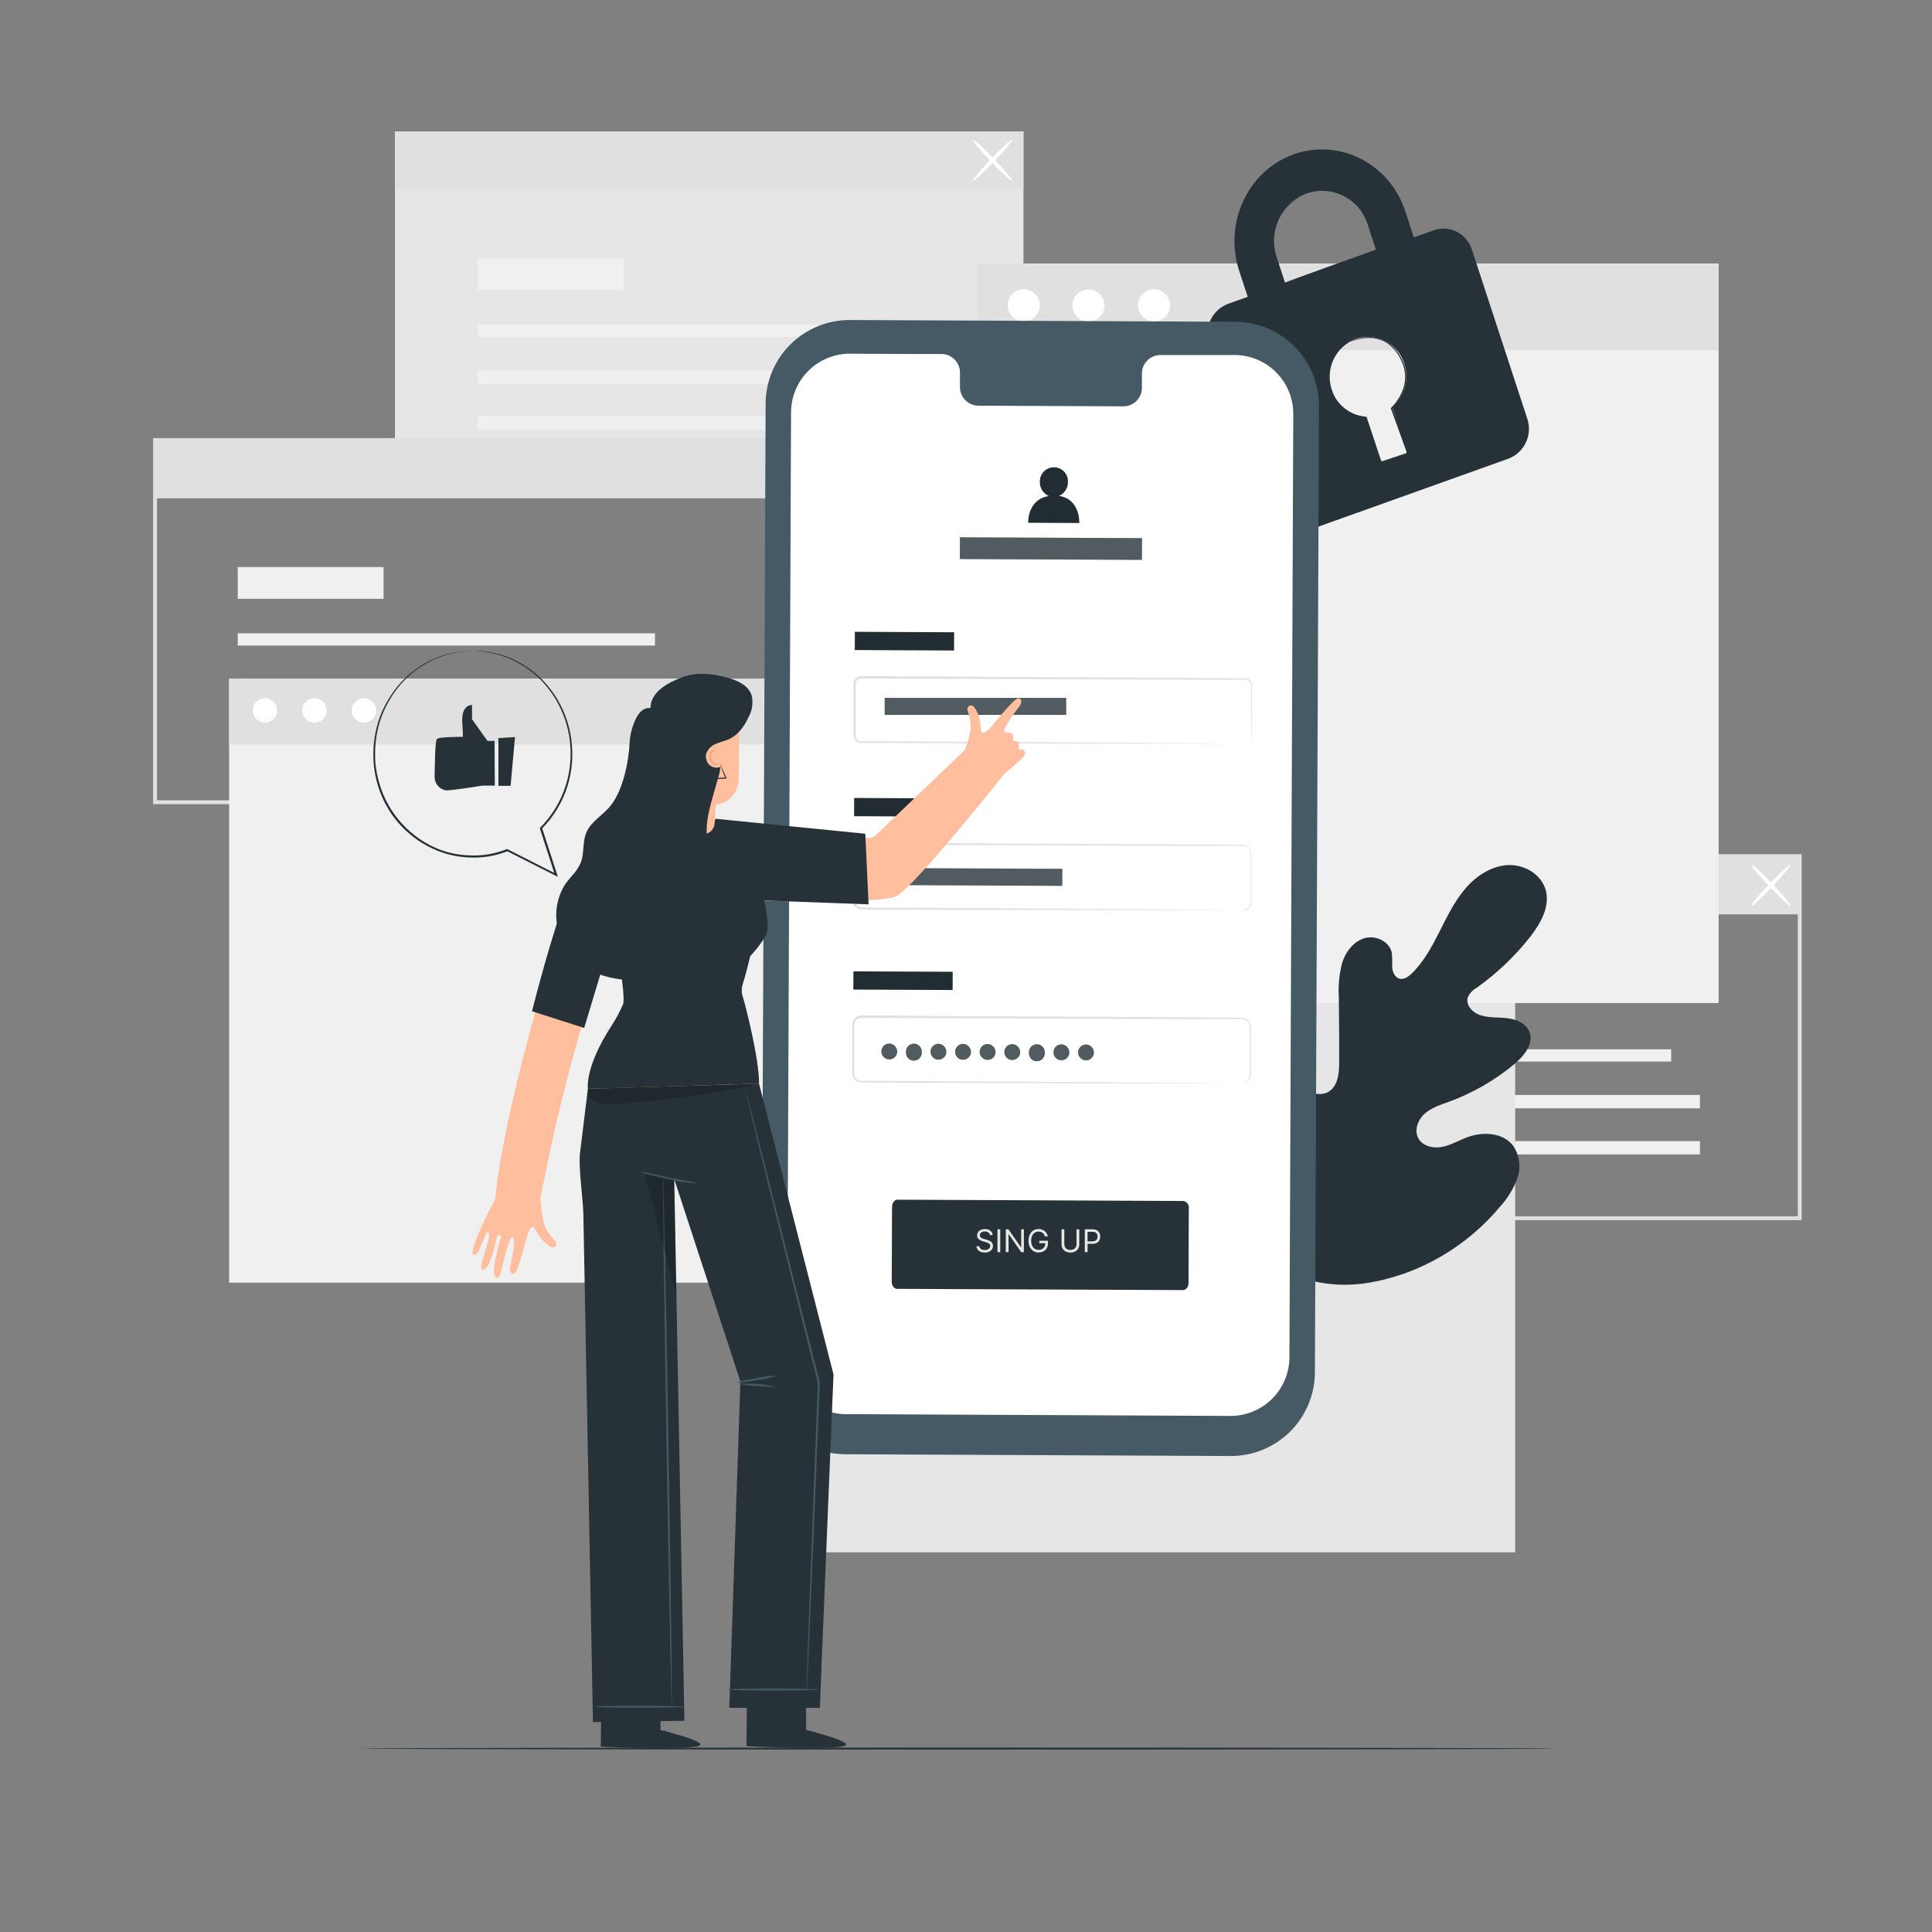 <svg width="639" height="639" viewBox="0 0 639 639" fill="none" xmlns="http://www.w3.org/2000/svg">
<rect x="0" y="0" width="639" height="639" fill="#808080" stroke="none"/>
<path d="M595.889 403.564H386.717V282.52H595.889V403.564ZM387.993 402.288H594.612V283.797H387.993V402.288Z" fill="#E0E0E0"/>
<path d="M552.737 347.063H414.731V351.108H552.737V347.063Z" fill="#F0F0F0"/>
<path d="M562.245 362.148H414.731V366.564H562.245V362.148Z" fill="#F0F0F0"/>
<path d="M562.245 377.413H414.731V381.829H562.245V377.413Z" fill="#F0F0F0"/>
<path d="M462.963 325.149H414.731V335.653H462.963V325.149Z" fill="#F0F0F0"/>
<path d="M595.251 283.159H387.393V302.431H595.251V283.159Z" fill="#E0E0E0"/>
<path d="M579.259 299.546C578.991 299.291 581.671 296.062 585.232 292.335C588.793 288.608 591.92 285.788 592.175 286.03C592.43 286.273 589.763 289.514 586.202 293.254C582.641 296.994 579.514 299.801 579.259 299.546Z" fill="white"/>
<path d="M592.201 299.546C591.945 299.801 588.831 296.994 585.257 293.254C581.684 289.514 579.016 286.285 579.284 286.03C579.552 285.775 582.654 288.583 586.227 292.335C589.801 296.087 592.443 299.291 592.201 299.546Z" fill="white"/>
<path d="M338.499 43.458L130.641 43.458V163.238H338.499V43.458Z" fill="#E6E6E6"/>
<path d="M295.998 107.375L157.992 107.375V111.42L295.998 111.42V107.375Z" fill="#F0F0F0"/>
<path d="M305.506 122.46L157.992 122.46V126.876L305.506 126.876V122.46Z" fill="#F0F0F0"/>
<path d="M305.506 137.725H157.992V142.141H305.506V137.725Z" fill="#F0F0F0"/>
<path d="M206.223 85.461H157.992V95.965H206.223V85.461Z" fill="#F0F0F0"/>
<path d="M338.499 43.458L130.641 43.458V62.73L338.499 62.73V43.458Z" fill="#E0E0E0"/>
<path d="M321.805 59.756C321.537 59.514 324.217 56.272 327.778 52.545C331.339 48.818 334.465 45.998 334.721 46.253C334.976 46.508 332.308 49.737 328.748 53.464C325.187 57.191 322.06 59.986 321.805 59.756Z" fill="white"/>
<path d="M334.721 59.756C334.466 60.011 331.351 57.203 327.778 53.464C324.204 49.724 321.537 46.508 321.805 46.253C322.073 45.998 325.174 48.805 328.748 52.545C332.321 56.285 334.989 59.514 334.721 59.756Z" fill="white"/>
<path d="M259.777 265.967H50.643L50.643 144.91H259.777V265.967ZM51.919 264.691H258.5V146.187H51.919L51.919 264.691Z" fill="#E0E0E0"/>
<path d="M216.638 209.465H78.632V213.511H216.638V209.465Z" fill="#F0F0F0"/>
<path d="M226.146 224.551H78.632V228.967H226.146V224.551Z" fill="#F0F0F0"/>
<path d="M226.146 239.816H78.632V244.232H226.146V239.816Z" fill="#F0F0F0"/>
<path d="M126.864 187.551H78.632V198.055H126.864V187.551Z" fill="#F0F0F0"/>
<path d="M259.139 145.549H51.282V164.821H259.139V145.549Z" fill="#E0E0E0"/>
<path d="M501.137 293.701H255.705V513.428H501.137V293.701Z" fill="#E6E6E6"/>
<path d="M268.047 224.487H75.786L75.786 424.24H268.047V224.487Z" fill="#F0F0F0"/>
<path d="M268.047 224.487H75.786V246.248H268.047V224.487Z" fill="#E0E0E0"/>
<path d="M91.663 235.144C91.628 235.933 91.362 236.695 90.899 237.334C90.435 237.974 89.793 238.463 89.054 238.741C88.315 239.019 87.51 239.073 86.74 238.898C85.969 238.723 85.268 238.326 84.721 237.755C84.175 237.185 83.808 236.466 83.667 235.689C83.525 234.912 83.615 234.11 83.924 233.384C84.234 232.657 84.751 232.038 85.409 231.602C86.068 231.166 86.84 230.933 87.63 230.933C88.723 230.959 89.76 231.417 90.516 232.207C91.271 232.996 91.684 234.052 91.663 235.144Z" fill="white"/>
<path d="M108.038 235.144C108.006 235.937 107.741 236.703 107.277 237.346C106.812 237.99 106.169 238.482 105.426 238.763C104.684 239.044 103.876 239.1 103.102 238.924C102.328 238.749 101.623 238.35 101.074 237.777C100.525 237.203 100.157 236.482 100.015 235.701C99.874 234.92 99.965 234.115 100.277 233.385C100.589 232.656 101.109 232.035 101.772 231.598C102.435 231.162 103.212 230.931 104.005 230.933C105.098 230.959 106.135 231.417 106.891 232.207C107.646 232.996 108.059 234.052 108.038 235.144Z" fill="white"/>
<path d="M124.413 235.144C124.38 235.937 124.115 236.703 123.651 237.346C123.186 237.99 122.543 238.482 121.801 238.763C121.058 239.044 120.25 239.1 119.476 238.924C118.702 238.749 117.997 238.35 117.448 237.777C116.899 237.203 116.531 236.482 116.389 235.701C116.248 234.92 116.339 234.115 116.651 233.385C116.964 232.656 117.484 232.035 118.147 231.598C118.81 231.162 119.586 230.931 120.38 230.933C121.472 230.959 122.509 231.417 123.265 232.207C124.021 232.996 124.433 234.052 124.413 235.144Z" fill="white"/>
<path d="M568.436 87.145L323.004 87.145V331.76H568.436V87.145Z" fill="#F0F0F0"/>
<path d="M568.436 87.145L323.004 87.145V115.798L568.436 115.798V87.145Z" fill="#E0E0E0"/>
<path d="M343.91 101.185C343.865 102.226 343.515 103.232 342.903 104.076C342.292 104.921 341.446 105.567 340.47 105.935C339.495 106.303 338.433 106.376 337.416 106.145C336.399 105.915 335.472 105.391 334.751 104.638C334.029 103.885 333.545 102.937 333.357 101.912C333.17 100.886 333.288 99.828 333.696 98.869C334.105 97.909 334.787 97.091 335.656 96.516C336.526 95.941 337.545 95.634 338.588 95.633C340.029 95.666 341.398 96.269 342.395 97.31C343.393 98.35 343.937 99.743 343.91 101.185Z" fill="white"/>
<path d="M363.909 97.432C364.617 98.201 365.083 99.16 365.249 100.191C365.415 101.223 365.274 102.28 364.843 103.232C364.412 104.183 363.711 104.987 362.827 105.543C361.943 106.099 360.914 106.382 359.87 106.358C358.826 106.334 357.812 106.003 356.954 105.406C356.097 104.809 355.434 103.974 355.048 103.003C354.663 102.032 354.571 100.97 354.785 99.947C354.999 98.925 355.509 97.988 356.252 97.254C357.292 96.264 358.682 95.727 360.117 95.76C361.553 95.794 362.917 96.395 363.909 97.432Z" fill="white"/>
<path d="M387.023 101.185C386.978 102.226 386.628 103.232 386.017 104.076C385.405 104.921 384.559 105.567 383.584 105.935C382.608 106.303 381.546 106.376 380.529 106.145C379.512 105.915 378.585 105.391 377.864 104.638C377.142 103.885 376.658 102.937 376.47 101.912C376.283 100.886 376.401 99.828 376.81 98.869C377.218 97.909 377.9 97.091 378.769 96.516C379.639 95.941 380.658 95.634 381.701 95.633C383.142 95.666 384.511 96.269 385.508 97.31C386.506 98.35 387.051 99.743 387.023 101.185Z" fill="white"/>
<path d="M515.419 578.327C515.419 578.506 426.793 578.659 317.504 578.659C208.215 578.659 119.551 578.506 119.551 578.327C119.551 578.148 208.164 577.995 317.504 577.995C426.844 577.995 515.419 578.161 515.419 578.327Z" fill="#263238"/>
<path d="M429.065 422.083C409.346 408.312 404.879 382.748 405.658 359.762C405.785 355.933 405.364 351.874 407.189 348.518C409.014 345.161 413.277 342.851 416.71 344.459C419.556 345.799 420.794 349.117 422.39 351.861C424.518 355.516 427.638 358.494 431.388 360.451C433.825 361.727 436.85 362.493 439.262 361.166C442.581 359.341 442.964 354.784 442.938 350.955C442.938 343.834 442.896 336.72 442.81 329.616C442.581 325.801 442.969 321.974 443.959 318.282C445.146 314.658 447.788 311.301 451.4 310.28C455.012 309.259 459.517 311.365 460.334 315.091C460.475 316.67 460.513 318.256 460.449 319.839C460.551 321.435 461.291 323.183 462.784 323.668C464.278 324.153 465.835 323.043 466.983 321.92C470.914 318.091 473.595 313.1 476.083 308.174C478.572 303.247 481.01 298.181 484.584 293.982C488.157 289.783 493.096 286.451 498.623 286.132C504.149 285.813 509.905 289.208 511.284 294.569C512.662 299.929 509.535 305.404 506.178 309.757C501.113 316.217 495.143 321.912 488.451 326.667C487.144 327.381 486.102 328.495 485.477 329.845C484.647 332.398 487.06 334.951 489.574 335.755C492.42 336.699 495.509 336.406 498.508 336.763C501.507 337.12 504.698 338.422 505.834 341.23C507.391 345.135 504.124 349.22 500.92 351.9C494.488 357.26 487.183 361.478 479.325 364.369C476.517 365.39 473.569 366.296 471.297 368.262C469.026 370.227 467.673 373.661 469.038 376.354C470.404 379.047 473.914 379.902 476.862 379.353C479.81 378.804 482.427 377.221 485.234 376.162C490.48 374.184 497.244 374.541 500.55 379.072C501.574 380.633 502.222 382.41 502.444 384.263C502.665 386.117 502.454 387.997 501.826 389.755C500.549 393.253 498.583 396.461 496.045 399.186C487.686 409.174 476.824 416.763 464.571 421.177C452.408 425.389 441.139 426.537 429.052 422.109" fill="#263238"/>
<path d="M505.668 289.285C505.668 289.285 505.553 289.412 505.298 289.642L504.162 290.65C503.166 291.544 501.699 292.846 499.848 294.569C494.601 299.44 489.729 304.701 485.273 310.305C482.427 313.841 479.478 317.848 476.339 322.2C473.199 326.553 469.957 331.249 466.741 336.24C463.312 341.502 460.172 346.947 457.335 352.551C455.854 355.473 454.552 358.524 453.212 361.638L449.256 371.146C444.04 383.123 439.498 395.382 435.65 407.865C432.551 418.079 430.414 428.561 429.269 439.173C428.527 446.334 428.407 453.547 428.912 460.729C429.116 463.282 429.307 465.235 429.486 466.562C429.562 467.2 429.614 467.711 429.665 468.081V468.604C429.61 468.438 429.571 468.267 429.55 468.094C429.486 467.723 429.409 467.226 429.307 466.588C429.077 465.311 428.835 463.295 428.605 460.742C427.989 453.546 428.032 446.31 428.733 439.122C429.807 428.464 431.897 417.934 434.974 407.674C438.79 395.155 443.319 382.866 448.541 370.865L452.6 361.395C453.94 358.294 455.254 355.218 456.748 352.283C459.605 346.662 462.77 341.204 466.23 335.933C469.498 330.828 472.791 326.208 475.892 321.894C478.993 317.58 481.993 313.547 484.826 310.025C489.327 304.435 494.265 299.211 499.593 294.403C501.482 292.705 502.988 291.429 504.009 290.574L505.196 289.617C505.341 289.49 505.499 289.379 505.668 289.285Z" fill="#263238"/>
<path d="M456.914 352.257C456.734 351.731 456.61 351.188 456.544 350.636C456.339 349.577 456.11 348.084 455.842 346.144C455.293 342.315 454.731 337.069 454.131 331.262C453.532 325.455 452.855 320.197 452.294 316.406C452 314.517 451.745 312.998 451.566 311.939C451.427 311.397 451.354 310.84 451.349 310.28C451.569 310.791 451.727 311.327 451.821 311.875C452.102 312.922 452.421 314.428 452.779 316.329C453.506 320.158 454.221 325.366 454.821 331.185C455.42 337.005 455.931 342.111 456.327 346.08C456.518 347.867 456.684 349.385 456.812 350.598C456.911 351.145 456.945 351.702 456.914 352.257Z" fill="#263238"/>
<path d="M506.025 343.093C505.404 343.229 504.772 343.305 504.136 343.323C502.86 343.438 501.048 343.591 498.802 343.846C494.309 344.331 488.132 345.225 481.355 346.501C474.577 347.777 468.49 349.22 464.112 350.33C461.929 350.891 460.168 351.402 459.007 351.747C458.387 351.967 457.745 352.121 457.092 352.206C457.682 351.909 458.297 351.666 458.93 351.479C460.13 351.057 461.866 350.47 464.035 349.845C468.387 348.569 474.475 347.05 481.278 345.748C487.041 344.646 492.855 343.837 498.699 343.323C500.958 343.132 502.784 343.055 504.06 343.03C504.716 342.985 505.374 343.006 506.025 343.093Z" fill="#263238"/>
<path d="M435.6 406.78C435.464 406.596 435.352 406.394 435.268 406.181L434.425 404.406C433.698 402.862 432.715 400.578 431.541 397.783C429.167 392.167 426.142 384.305 422.926 375.575C419.71 366.845 416.749 358.983 414.502 353.304C413.405 350.547 412.499 348.288 411.822 346.603L411.107 344.778C411.008 344.568 410.94 344.344 410.903 344.114C411.039 344.299 411.151 344.501 411.235 344.714L412.077 346.488C412.792 348.033 413.788 350.317 414.962 353.112C417.336 358.728 420.361 366.59 423.577 375.32C426.793 384.05 429.754 391.912 432 397.591C433.098 400.348 434.004 402.607 434.668 404.292C434.961 405.019 435.204 405.568 435.395 406.117C435.494 406.327 435.563 406.551 435.6 406.78Z" fill="#263238"/>
<path d="M500.793 385.76C500.588 385.877 500.369 385.967 500.142 386.028L498.253 386.666L491.272 388.925C485.375 390.84 477.232 393.571 468.298 396.583C459.364 399.595 451.183 402.275 445.248 404.062C442.287 404.968 439.875 405.657 438.203 406.117L436.276 406.615C436.052 406.686 435.821 406.733 435.587 406.755C435.791 406.638 436.01 406.548 436.238 406.487L438.127 405.849L445.108 403.59C451.004 401.675 459.147 398.944 468.081 395.932C477.015 392.92 485.184 390.24 491.118 388.453C494.092 387.547 496.492 386.858 498.176 386.398L500.103 385.9C500.328 385.829 500.559 385.782 500.793 385.76Z" fill="#263238"/>
<path d="M474.194 76.169L467.621 78.518L464.8 69.928C459.619 54.089 443.103 45.679 427.928 51.026C412.753 56.374 404.674 73.744 409.856 89.583L412.677 98.173L406.078 100.534C403.562 101.51 401.519 103.418 400.373 105.861C399.227 108.305 399.067 111.096 399.926 113.654L418.216 169.543C418.595 170.809 419.226 171.987 420.069 173.005C420.913 174.023 421.953 174.861 423.126 175.469C424.3 176.078 425.585 176.444 426.903 176.546C428.221 176.648 429.546 176.485 430.8 176.065L498.916 151.7C501.465 150.726 503.537 148.801 504.697 146.33C505.856 143.86 506.012 141.036 505.131 138.452L486.829 82.564C486.44 81.3 485.8 80.129 484.948 79.119C484.096 78.109 483.049 77.28 481.869 76.683C480.69 76.087 479.403 75.734 478.084 75.645C476.765 75.557 475.442 75.735 474.194 76.169ZM422.274 85.103C420.877 80.985 421.128 76.486 422.974 72.548C424.82 68.611 428.119 65.54 432.178 63.981C434.183 63.295 436.305 63.02 438.418 63.172C440.531 63.324 442.592 63.901 444.478 64.867C446.363 65.832 448.035 67.168 449.393 68.795C450.751 70.421 451.768 72.304 452.382 74.331L455.19 82.921L425.082 93.693L422.274 85.103ZM460.563 134.7L465.234 148.969C465.32 149.255 465.293 149.563 465.157 149.83C465.022 150.096 464.789 150.299 464.507 150.398L457.96 152.734C457.699 152.806 457.421 152.775 457.183 152.646C456.945 152.518 456.766 152.302 456.683 152.045L451.974 137.84C449.377 137.698 446.885 136.767 444.832 135.17C442.78 133.574 441.263 131.388 440.487 128.906C439.377 125.624 439.58 122.041 441.052 118.905C442.525 115.77 445.153 113.325 448.387 112.084C449.984 111.539 451.674 111.32 453.358 111.442C455.041 111.563 456.682 112.022 458.184 112.792C459.686 113.561 461.017 114.625 462.099 115.92C463.181 117.215 463.991 118.714 464.481 120.329C465.303 122.85 465.37 125.557 464.677 128.116C463.983 130.675 462.558 132.977 460.576 134.738L460.563 134.7Z" fill="#263238"/>
<path d="M467.328 78.365C467.328 78.543 455.139 83.125 439.977 88.575C424.814 94.025 412.447 98.402 412.383 98.275C412.319 98.147 424.572 93.527 439.747 88.064C454.922 82.602 467.264 78.199 467.328 78.365Z" fill="#263238"/>
<path d="M481.801 80.713C481.857 80.824 481.904 80.939 481.941 81.058C482.043 81.313 482.158 81.645 482.311 82.053C482.643 82.985 483.103 84.274 483.677 85.882L488.578 100.151C490.62 106.2 493.058 113.373 495.763 121.337C497.04 125.332 498.546 129.493 499.95 133.87C500.701 136.126 501.026 138.503 500.907 140.877C500.799 142.112 500.447 143.314 499.873 144.413C499.26 145.508 498.441 146.474 497.461 147.259C495.489 148.698 493.3 149.814 490.977 150.564L484.404 152.926L471.961 157.38L450.889 164.884L436.658 169.888L432.829 171.164L431.808 171.496C431.699 171.544 431.583 171.574 431.464 171.585C431.464 171.585 431.566 171.585 431.783 171.432L432.778 171.036L436.607 169.594L450.761 164.387L471.795 156.729L484.213 152.236L490.786 149.862C493.043 149.143 495.168 148.061 497.078 146.659C497.99 145.931 498.752 145.034 499.324 144.017C499.865 143.001 500.191 141.884 500.282 140.737C500.399 138.449 500.087 136.159 499.363 133.985C497.984 129.646 496.529 125.447 495.215 121.452C492.56 113.475 490.109 106.277 488.169 100.227C486.23 94.178 484.596 89.315 483.473 85.895C482.937 84.223 482.528 82.921 482.196 81.976L481.89 80.955C481.852 80.878 481.822 80.797 481.801 80.713Z" fill="#263238"/>
<path d="M445.86 63.113C445.86 63.113 445.184 62.781 443.933 62.27C442.15 61.585 440.264 61.206 438.355 61.147C435.526 61.05 432.71 61.582 430.111 62.704C426.95 64.102 424.247 66.362 422.312 69.226C420.365 72.082 419.32 75.457 419.313 78.913C419.34 81.746 419.769 84.561 420.589 87.273C421.253 89.596 421.942 91.447 422.402 92.736C422.673 93.39 422.895 94.064 423.065 94.752C422.703 94.14 422.399 93.495 422.159 92.825C421.636 91.549 420.883 89.736 420.143 87.401C419.234 84.66 418.739 81.8 418.675 78.913C418.641 75.326 419.71 71.815 421.738 68.856C423.74 65.888 426.553 63.557 429.843 62.143C432.523 61.014 435.427 60.517 438.33 60.688C440.28 60.787 442.196 61.241 443.984 62.028C444.462 62.248 444.923 62.504 445.362 62.794C445.544 62.873 445.712 62.981 445.86 63.113Z" fill="#263238"/>
<path d="M446.448 113.054C446.651 112.931 446.865 112.824 447.086 112.735C447.725 112.447 448.386 112.212 449.064 112.033C450.14 111.716 451.249 111.527 452.37 111.472C453.893 111.39 455.418 111.62 456.849 112.148C460.117 113.297 463.116 116.628 464.596 121.082C465.306 123.472 465.306 126.018 464.596 128.408C463.809 131.002 462.398 133.364 460.487 135.287L460.563 134.943C462.261 139.601 464.111 144.655 466.026 149.926L466.141 150.245L465.822 150.36L462.899 151.33L456.517 153.462L456.198 153.564L456.096 153.245C454.348 147.961 452.433 143.034 450.991 138.197L451.272 138.414C448.777 138.207 446.398 137.27 444.431 135.721C442.651 134.351 441.192 132.608 440.155 130.616C439.22 128.849 438.754 126.871 438.803 124.873C438.862 122.83 439.372 120.825 440.296 119.003C441.221 117.18 442.537 115.585 444.15 114.33C444.814 113.791 445.56 113.361 446.358 113.054C445.637 113.482 444.939 113.946 444.265 114.445C442.493 115.945 441.135 117.874 440.321 120.048C439.623 121.688 439.296 123.462 439.365 125.242C439.433 127.023 439.895 128.767 440.717 130.348C441.737 132.265 443.161 133.937 444.89 135.249C446.767 136.721 449.035 137.609 451.412 137.801H451.629L451.693 137.993C453.097 142.741 455.024 147.706 456.798 153.015L456.377 152.811L462.759 150.679L465.669 149.697L465.464 150.13C463.563 144.859 461.725 139.792 460.04 135.134V134.943L460.193 134.789C462.049 132.946 463.432 130.683 464.226 128.191C464.903 125.904 464.903 123.471 464.226 121.184C462.835 116.896 459.964 113.641 456.849 112.493C455.471 111.961 453.999 111.714 452.523 111.765C451.42 111.79 450.324 111.94 449.255 112.212C447.354 112.684 446.46 113.118 446.448 113.054Z" fill="#263238"/>
<path d="M406.997 481.571L279.508 480.984C272.146 480.944 265.101 477.983 259.92 472.752C254.739 467.52 251.846 460.447 251.876 453.084L253.229 133.488C253.244 129.84 253.978 126.231 255.389 122.867C256.799 119.503 258.859 116.451 261.45 113.883C264.041 111.316 267.113 109.284 270.489 107.905C273.866 106.525 277.482 105.825 281.129 105.843L408.605 106.43C415.968 106.467 423.014 109.425 428.198 114.654C433.381 119.883 436.277 126.955 436.25 134.317L434.897 453.901C434.882 457.55 434.148 461.16 432.738 464.525C431.328 467.891 429.269 470.945 426.678 473.515C424.087 476.084 421.016 478.118 417.639 479.5C414.262 480.883 410.646 481.586 406.997 481.571Z" fill="#455A64"/>
<path d="M408.413 117.419L383.704 117.419C382.898 117.434 382.103 117.608 381.364 117.93C380.625 118.252 379.956 118.717 379.397 119.298C378.837 119.879 378.398 120.564 378.103 121.315C377.809 122.065 377.665 122.867 377.68 123.673V128.153C377.696 128.958 377.552 129.759 377.257 130.509C376.962 131.259 376.523 131.943 375.963 132.523C375.403 133.103 374.735 133.566 373.996 133.887C373.257 134.208 372.462 134.38 371.656 134.394L323.489 134.177C321.859 134.133 320.314 133.445 319.191 132.263C318.069 131.081 317.462 129.501 317.503 127.872V123.392C317.544 121.765 316.939 120.187 315.819 119.006C314.7 117.824 313.157 117.134 311.53 117.087H302.838L281.205 116.985C276.06 116.954 271.112 118.964 267.445 122.574C263.778 126.183 261.69 131.099 261.64 136.244L260.363 448.196C260.352 450.749 260.843 453.279 261.809 455.642C262.775 458.004 264.197 460.154 265.993 461.967C267.79 463.78 269.926 465.222 272.28 466.21C274.634 467.197 277.159 467.712 279.712 467.723L406.933 468.31C409.487 468.322 412.019 467.831 414.383 466.864C416.748 465.897 418.898 464.475 420.713 462.677C422.527 460.879 423.97 458.741 424.958 456.386C425.947 454.03 426.461 451.503 426.473 448.949L427.749 136.997C427.78 131.837 425.76 126.877 422.134 123.205C418.509 119.534 413.573 117.453 408.413 117.419Z" fill="white"/>
<path d="M391.299 426.691L296.7 426.282C295.717 426.282 294.926 425.21 294.938 423.908L295.04 399.161C295.04 397.885 295.845 396.787 296.827 396.787L391.426 397.221C391.971 397.315 392.458 397.616 392.786 398.061C393.114 398.505 393.258 399.059 393.188 399.608L393.098 424.329C393.098 425.644 392.281 426.703 391.299 426.691Z" fill="#263238"/>
<path d="M327.42 408.479C327.376 408.106 327.197 407.816 326.882 407.609C326.568 407.403 326.182 407.3 325.725 407.3C325.391 407.3 325.098 407.354 324.848 407.462C324.6 407.57 324.406 407.719 324.266 407.908C324.128 408.097 324.059 408.312 324.059 408.553C324.059 408.754 324.107 408.927 324.203 409.072C324.301 409.215 324.426 409.334 324.579 409.43C324.731 409.523 324.891 409.601 325.058 409.662C325.225 409.721 325.379 409.769 325.519 409.806L326.285 410.012C326.482 410.064 326.7 410.135 326.941 410.226C327.184 410.317 327.417 410.441 327.638 410.598C327.861 410.753 328.045 410.952 328.19 411.195C328.335 411.438 328.408 411.737 328.408 412.091C328.408 412.499 328.301 412.867 328.087 413.196C327.876 413.526 327.566 413.787 327.159 413.981C326.753 414.175 326.261 414.272 325.681 414.272C325.14 414.272 324.672 414.185 324.277 414.011C323.884 413.836 323.574 413.593 323.348 413.281C323.124 412.969 322.998 412.607 322.968 412.194H323.912C323.936 412.479 324.032 412.715 324.199 412.901C324.369 413.086 324.582 413.223 324.84 413.314C325.101 413.403 325.381 413.447 325.681 413.447C326.03 413.447 326.343 413.39 326.62 413.277C326.898 413.162 327.118 413.002 327.28 412.798C327.442 412.592 327.523 412.351 327.523 412.076C327.523 411.825 327.453 411.621 327.313 411.464C327.173 411.307 326.989 411.179 326.761 411.081C326.532 410.983 326.285 410.897 326.02 410.823L325.091 410.558C324.501 410.388 324.035 410.146 323.691 409.832C323.347 409.517 323.175 409.106 323.175 408.597C323.175 408.174 323.289 407.806 323.517 407.491C323.748 407.174 324.058 406.929 324.446 406.754C324.837 406.577 325.273 406.489 325.754 406.489C326.241 406.489 326.673 406.576 327.052 406.751C327.43 406.923 327.73 407.159 327.951 407.458C328.174 407.758 328.292 408.098 328.305 408.479H327.42ZM330.825 406.592V414.14H329.911V406.592H330.825ZM338.642 406.592V414.14H337.758L333.645 408.214H333.571V414.14H332.657V406.592H333.542L337.669 412.533H337.743V406.592H338.642ZM345.63 408.951C345.549 408.703 345.442 408.48 345.31 408.284C345.18 408.085 345.024 407.915 344.842 407.775C344.662 407.635 344.458 407.528 344.23 407.455C344.001 407.381 343.751 407.344 343.478 407.344C343.031 407.344 342.624 407.459 342.258 407.69C341.892 407.921 341.601 408.262 341.385 408.711C341.169 409.161 341.061 409.712 341.061 410.366C341.061 411.02 341.17 411.571 341.389 412.021C341.607 412.47 341.903 412.811 342.277 413.042C342.65 413.272 343.07 413.388 343.537 413.388C343.97 413.388 344.35 413.296 344.68 413.112C345.011 412.925 345.269 412.662 345.453 412.323C345.64 411.981 345.734 411.58 345.734 411.118L346.014 411.177H343.743V410.366H346.618V411.177C346.618 411.798 346.485 412.339 346.22 412.798C345.957 413.258 345.594 413.614 345.129 413.867C344.667 414.118 344.137 414.243 343.537 414.243C342.869 414.243 342.282 414.086 341.776 413.771C341.272 413.457 340.879 413.01 340.596 412.43C340.316 411.85 340.176 411.162 340.176 410.366C340.176 409.769 340.256 409.232 340.416 408.755C340.578 408.276 340.806 407.869 341.101 407.532C341.396 407.195 341.745 406.937 342.148 406.758C342.551 406.579 342.994 406.489 343.478 406.489C343.876 406.489 344.247 406.549 344.591 406.67C344.938 406.788 345.246 406.956 345.516 407.174C345.789 407.391 346.016 407.65 346.198 407.952C346.38 408.252 346.505 408.585 346.574 408.951H345.63ZM356.055 406.592H356.969V411.59C356.969 412.105 356.848 412.566 356.604 412.972C356.364 413.374 356.023 413.693 355.584 413.926C355.144 414.157 354.628 414.272 354.036 414.272C353.444 414.272 352.928 414.157 352.488 413.926C352.048 413.693 351.707 413.374 351.463 412.972C351.223 412.566 351.102 412.105 351.102 411.59V406.592H352.016V411.516C352.016 411.884 352.097 412.212 352.259 412.5C352.422 412.785 352.652 413.01 352.952 413.174C353.254 413.336 353.616 413.417 354.036 413.417C354.456 413.417 354.817 413.336 355.119 413.174C355.421 413.01 355.652 412.785 355.812 412.5C355.974 412.212 356.055 411.884 356.055 411.516V406.592ZM358.794 414.14V406.592H361.345C361.937 406.592 362.421 406.699 362.797 406.913C363.175 407.124 363.455 407.41 363.637 407.772C363.819 408.133 363.91 408.536 363.91 408.98C363.91 409.425 363.819 409.829 363.637 410.193C363.458 410.556 363.18 410.846 362.804 411.063C362.428 411.276 361.947 411.383 361.359 411.383H359.531V410.572H361.33C361.735 410.572 362.061 410.502 362.307 410.362C362.552 410.222 362.73 410.033 362.841 409.795C362.954 409.554 363.01 409.282 363.01 408.98C363.01 408.678 362.954 408.408 362.841 408.17C362.73 407.931 362.551 407.744 362.303 407.609C362.055 407.472 361.725 407.403 361.315 407.403H359.708V414.14H358.794Z" fill="#E8E8E3"/>
<path d="M315.568 209.121L282.743 208.972L282.715 214.996L315.541 215.145L315.568 209.121Z" fill="#263238"/>
<path opacity="0.1" d="M315.568 209.121L282.743 208.972L282.715 214.996L315.541 215.145L315.568 209.121Z" fill="black"/>
<path d="M411.796 246.108C412.054 246.082 412.307 246.022 412.549 245.929C412.902 245.791 413.209 245.556 413.435 245.251C413.661 244.946 413.796 244.584 413.825 244.206C413.825 242.177 413.825 239.216 413.825 235.412C413.825 233.511 413.825 231.379 413.825 229.031C413.825 228.457 413.825 227.857 413.825 227.257C413.908 226.675 413.782 226.082 413.468 225.585C413.292 225.347 413.063 225.152 412.8 225.017C412.536 224.882 412.245 224.81 411.949 224.806H409.958H391.515L284.766 224.411C284.493 224.406 284.223 224.467 283.978 224.59C283.734 224.712 283.523 224.891 283.362 225.113C283.054 225.612 282.936 226.206 283.03 226.785C283.03 228.061 283.03 229.337 283.03 230.614C283.03 233.166 283.03 235.719 283.03 238.271C283.03 239.548 283.03 240.824 283.03 242.1C282.978 242.695 282.978 243.293 283.03 243.887C283.098 244.142 283.222 244.378 283.395 244.577C283.567 244.776 283.783 244.933 284.026 245.036C284.277 245.136 284.547 245.184 284.817 245.176H291.314L319.66 245.329L367.649 245.623L400.003 245.878L408.796 245.98H411.081C411.604 245.98 411.86 245.98 411.86 245.98H411.081H408.796H400.003H367.649L319.66 245.827L291.314 245.712H284.817C284.46 245.727 284.103 245.666 283.771 245.533C283.435 245.39 283.136 245.172 282.897 244.895C282.658 244.619 282.485 244.291 282.392 243.938C282.318 243.603 282.293 243.259 282.316 242.917V241.973C282.316 240.696 282.316 239.42 282.316 238.144C282.316 235.591 282.316 233.038 282.316 230.486C282.316 229.21 282.316 227.933 282.316 226.657C282.291 226.317 282.291 225.976 282.316 225.636C282.364 225.261 282.509 224.904 282.737 224.602C282.957 224.294 283.248 224.044 283.586 223.873C283.924 223.702 284.298 223.615 284.677 223.619L391.426 224.207L409.869 224.334H411.86C412.21 224.334 412.556 224.419 412.867 224.581C413.178 224.744 413.445 224.978 413.646 225.266C414.006 225.821 414.151 226.488 414.055 227.142C414.055 227.742 414.055 228.342 414.055 228.916C414.055 231.239 414.055 233.37 414.055 235.298C414.055 239.126 413.965 242.062 413.94 244.104C413.909 244.497 413.766 244.872 413.529 245.186C413.291 245.501 412.969 245.741 412.6 245.878C412.358 246.028 412.08 246.107 411.796 246.108Z" fill="#E0E0E0"/>
<path d="M352.639 230.818H292.603V236.446H352.639V230.818Z" fill="#263238"/>
<path opacity="0.2" d="M352.639 230.818H292.603V236.446H352.639V230.818Z" fill="white"/>
<path d="M315.344 264.077L282.518 263.928L282.491 269.952L315.317 270.101L315.344 264.077Z" fill="#263238"/>
<path opacity="0.1" d="M315.344 264.077L282.518 263.928L282.491 269.952L315.317 270.101L315.344 264.077Z" fill="black"/>
<path d="M410.966 301.065C411.224 301.033 411.48 300.986 411.732 300.925C412.088 300.811 412.416 300.623 412.694 300.372C412.971 300.121 413.192 299.813 413.34 299.47C413.541 298.954 413.62 298.399 413.57 297.849C413.57 297.236 413.57 296.572 413.57 295.832C413.57 294.352 413.57 292.667 413.57 290.727V282.622C413.631 282.036 413.501 281.445 413.2 280.938C412.885 280.418 412.39 280.031 411.808 279.853C411.173 279.74 410.525 279.705 409.881 279.751H391.515L285.136 279.355C284.564 279.357 284.012 279.566 283.582 279.944C283.153 280.322 282.875 280.843 282.801 281.41C282.801 282.623 282.801 283.963 282.801 285.239C282.801 287.791 282.801 290.344 282.801 292.897C282.801 294.173 282.801 295.449 282.801 296.726C282.753 297.322 282.779 297.922 282.877 298.512C283.037 299.03 283.365 299.479 283.809 299.789C284.28 300.088 284.834 300.231 285.392 300.197H287.166H290.854L319.098 300.337L366.921 300.631L399.16 300.886L407.928 300.988H410.213H410.979H410.213H407.928H399.16H366.921L319.073 300.937L290.829 300.835H285.277C284.586 300.876 283.901 300.693 283.324 300.312C282.743 299.91 282.319 299.319 282.124 298.64C282.01 297.991 281.976 297.331 282.022 296.674C282.022 295.398 282.022 294.122 282.022 292.846C282.022 290.293 282.022 287.74 282.022 285.188C282.022 283.912 282.022 282.635 282.022 281.359C282.115 280.629 282.471 279.958 283.023 279.472C283.575 278.986 284.286 278.717 285.021 278.717L391.401 279.304L409.766 279.445C410.45 279.403 411.137 279.45 411.808 279.585C412.472 279.802 413.031 280.256 413.378 280.861C413.708 281.423 413.851 282.076 413.787 282.725C413.787 283.324 413.787 283.912 413.787 284.499C413.787 286.809 413.787 288.927 413.787 290.88C413.787 292.833 413.787 294.479 413.787 295.985C413.787 296.713 413.787 297.389 413.787 298.015C413.833 298.585 413.741 299.159 413.519 299.687C413.353 300.039 413.113 300.351 412.816 300.602C412.519 300.853 412.171 301.037 411.796 301.142C411.517 301.165 411.236 301.139 410.966 301.065Z" fill="#E0E0E0"/>
<path d="M315.097 321.419L282.271 321.27L282.244 327.294L315.07 327.443L315.097 321.419Z" fill="#263238"/>
<path opacity="0.1" d="M315.097 321.419L282.271 321.27L282.244 327.294L315.07 327.443L315.097 321.419Z" fill="black"/>
<path d="M410.711 358.383C410.969 358.353 411.225 358.306 411.477 358.243C411.832 358.13 412.159 357.943 412.436 357.695C412.713 357.446 412.934 357.141 413.085 356.801C413.285 356.285 413.364 355.731 413.315 355.18C413.315 354.555 413.315 353.904 413.315 353.151C413.315 351.683 413.315 349.985 413.315 348.045V339.941C413.376 339.354 413.246 338.763 412.944 338.256C412.622 337.746 412.129 337.366 411.553 337.184C410.918 337.066 410.271 337.028 409.626 337.069H391.26L284.881 336.674C284.309 336.675 283.757 336.884 283.327 337.262C282.897 337.64 282.62 338.161 282.546 338.729C282.546 340.005 282.546 341.281 282.546 342.557C282.546 345.11 282.546 347.663 282.546 350.215C282.546 351.491 282.546 352.768 282.546 354.044C282.498 354.636 282.524 355.232 282.622 355.818C282.775 356.339 283.104 356.79 283.554 357.094C284.022 357.4 284.578 357.544 285.136 357.503H290.688L318.933 357.656L366.755 357.949L398.995 358.205L407.763 358.307H410.047C410.558 358.307 410.813 358.307 410.813 358.307C410.813 358.307 410.558 358.307 410.047 358.307H407.763H398.995H366.755L318.933 358.166L290.688 358.052H285.136C284.445 358.098 283.759 357.914 283.184 357.528C282.603 357.126 282.179 356.535 281.984 355.856C281.87 355.208 281.835 354.548 281.882 353.891C281.882 352.615 281.882 351.338 281.882 350.062C281.882 347.509 281.882 344.957 281.882 342.404C281.882 341.128 281.882 339.852 281.882 338.512C281.972 337.783 282.325 337.112 282.875 336.626C283.425 336.139 284.134 335.87 284.868 335.87L391.247 336.457L409.613 336.597C410.297 336.555 410.984 336.602 411.655 336.737C412.319 336.954 412.878 337.409 413.225 338.014C413.555 338.576 413.698 339.228 413.634 339.877C413.634 340.477 413.634 341.077 413.634 341.651C413.634 343.961 413.634 346.08 413.634 348.033C413.634 349.985 413.634 351.632 413.634 353.138C413.634 353.865 413.634 354.542 413.634 355.167C413.683 355.738 413.591 356.312 413.366 356.839C413.2 357.191 412.96 357.504 412.663 357.755C412.366 358.006 412.018 358.19 411.643 358.294C411.343 358.397 411.024 358.427 410.711 358.383Z" fill="#E0E0E0"/>
<path d="M351.358 287.366L291.322 287.094L291.296 292.722L351.333 292.995L351.358 287.366Z" fill="#263238"/>
<path opacity="0.2" d="M351.358 287.366L291.322 287.094L291.296 292.722L351.333 292.995L351.358 287.366Z" fill="white"/>
<path d="M296.75 347.969C296.713 348.482 296.525 348.973 296.211 349.381C295.897 349.789 295.47 350.095 294.983 350.263C294.496 350.43 293.971 350.451 293.473 350.322C292.974 350.194 292.524 349.922 292.179 349.541C291.833 349.159 291.608 348.684 291.53 348.175C291.451 347.667 291.524 347.146 291.739 346.678C291.954 346.211 292.302 345.816 292.739 345.544C293.176 345.272 293.683 345.135 294.198 345.148C294.909 345.188 295.576 345.506 296.054 346.034C296.531 346.562 296.782 347.257 296.75 347.969Z" fill="#263238"/>
<path d="M304.881 348.007C304.906 348.367 304.857 348.728 304.736 349.068C304.616 349.408 304.427 349.72 304.181 349.983C303.935 350.247 303.637 350.458 303.306 350.601C302.975 350.745 302.619 350.819 302.258 350.819C301.897 350.819 301.54 350.745 301.21 350.601C300.879 350.458 300.581 350.247 300.335 349.983C300.089 349.72 299.9 349.408 299.78 349.068C299.659 348.728 299.61 348.367 299.635 348.007C299.61 347.647 299.659 347.286 299.78 346.946C299.9 346.606 300.089 346.295 300.335 346.031C300.581 345.767 300.879 345.557 301.21 345.413C301.54 345.269 301.897 345.195 302.258 345.195C302.619 345.195 302.975 345.269 303.306 345.413C303.637 345.557 303.935 345.767 304.181 346.031C304.427 346.295 304.616 346.606 304.736 346.946C304.857 347.286 304.906 347.647 304.881 348.007Z" fill="#263238"/>
<path d="M313.024 348.045C312.986 348.559 312.798 349.05 312.484 349.458C312.17 349.865 311.743 350.172 311.256 350.339C310.77 350.507 310.244 350.527 309.746 350.399C309.247 350.271 308.797 349.999 308.452 349.617C308.107 349.235 307.881 348.761 307.803 348.252C307.725 347.743 307.798 347.223 308.013 346.755C308.228 346.287 308.575 345.893 309.012 345.621C309.449 345.349 309.956 345.211 310.471 345.225C311.181 345.268 311.846 345.587 312.323 346.114C312.8 346.641 313.052 347.335 313.024 348.045Z" fill="#263238"/>
<path d="M321.154 348.084C321.116 348.597 320.928 349.088 320.614 349.496C320.3 349.904 319.873 350.21 319.386 350.378C318.899 350.545 318.374 350.566 317.876 350.437C317.377 350.309 316.927 350.037 316.582 349.656C316.237 349.274 316.011 348.799 315.933 348.29C315.855 347.782 315.928 347.261 316.142 346.793C316.357 346.326 316.705 345.931 317.142 345.659C317.579 345.387 318.086 345.249 318.601 345.263C319.311 345.306 319.976 345.625 320.453 346.153C320.93 346.68 321.182 347.373 321.154 348.084Z" fill="#263238"/>
<path d="M329.284 348.109C329.248 348.623 329.063 349.116 328.75 349.525C328.437 349.935 328.011 350.243 327.524 350.413C327.037 350.582 326.512 350.605 326.012 350.478C325.513 350.35 325.062 350.079 324.715 349.698C324.368 349.317 324.142 348.842 324.062 348.333C323.983 347.823 324.056 347.302 324.271 346.834C324.485 346.365 324.833 345.97 325.271 345.698C325.708 345.425 326.216 345.287 326.731 345.301C327.439 345.344 328.101 345.662 328.578 346.186C329.055 346.711 329.308 347.401 329.284 348.109Z" fill="#263238"/>
<path d="M337.426 348.147C337.391 348.659 337.208 349.149 336.898 349.557C336.588 349.966 336.166 350.275 335.682 350.446C335.199 350.618 334.677 350.644 334.179 350.523C333.681 350.401 333.229 350.136 332.879 349.761C332.53 349.386 332.298 348.917 332.211 348.412C332.125 347.906 332.188 347.387 332.393 346.917C332.599 346.447 332.937 346.047 333.366 345.767C333.795 345.487 334.297 345.338 334.81 345.34C335.529 345.366 336.208 345.677 336.698 346.203C337.188 346.729 337.45 347.428 337.426 348.147Z" fill="#263238"/>
<path d="M345.556 348.186C345.581 348.546 345.532 348.907 345.412 349.247C345.291 349.587 345.102 349.898 344.856 350.162C344.61 350.426 344.312 350.636 343.982 350.78C343.651 350.924 343.294 350.998 342.933 350.998C342.573 350.998 342.216 350.924 341.885 350.78C341.554 350.636 341.257 350.426 341.011 350.162C340.765 349.898 340.576 349.587 340.455 349.247C340.335 348.907 340.285 348.546 340.311 348.186C340.285 347.826 340.335 347.465 340.455 347.125C340.576 346.785 340.765 346.473 341.011 346.209C341.257 345.946 341.554 345.735 341.885 345.592C342.216 345.448 342.573 345.374 342.933 345.374C343.294 345.374 343.651 345.448 343.982 345.592C344.312 345.735 344.61 345.946 344.856 346.209C345.102 346.473 345.291 346.785 345.412 347.125C345.532 347.465 345.581 347.826 345.556 348.186Z" fill="#263238"/>
<path d="M353.686 348.224C353.651 348.736 353.468 349.226 353.158 349.634C352.848 350.043 352.426 350.352 351.943 350.523C351.459 350.695 350.937 350.721 350.439 350.599C349.941 350.478 349.489 350.213 349.14 349.838C348.79 349.463 348.558 348.994 348.472 348.488C348.385 347.983 348.449 347.463 348.654 346.994C348.859 346.524 349.197 346.124 349.626 345.844C350.055 345.564 350.557 345.415 351.07 345.416C351.789 345.443 352.468 345.753 352.958 346.28C353.449 346.806 353.71 347.505 353.686 348.224Z" fill="#263238"/>
<path d="M361.816 348.262C361.781 348.776 361.595 349.269 361.283 349.678C360.97 350.088 360.544 350.397 360.057 350.566C359.57 350.735 359.044 350.758 358.545 350.631C358.045 350.504 357.594 350.233 357.248 349.851C356.901 349.47 356.674 348.995 356.595 348.486C356.516 347.977 356.588 347.455 356.803 346.987C357.018 346.519 357.366 346.123 357.803 345.851C358.241 345.579 358.748 345.441 359.264 345.454C359.971 345.497 360.634 345.815 361.111 346.339C361.588 346.864 361.841 347.554 361.816 348.262Z" fill="#263238"/>
<g opacity="0.2">
<path d="M296.75 347.969C296.713 348.482 296.525 348.973 296.211 349.381C295.897 349.789 295.47 350.095 294.983 350.263C294.496 350.43 293.971 350.451 293.473 350.322C292.974 350.194 292.524 349.922 292.179 349.541C291.833 349.159 291.608 348.684 291.53 348.175C291.451 347.667 291.524 347.146 291.739 346.678C291.954 346.211 292.302 345.816 292.739 345.544C293.176 345.272 293.683 345.135 294.198 345.148C294.909 345.188 295.576 345.506 296.054 346.034C296.531 346.562 296.782 347.257 296.75 347.969Z" fill="white"/>
<path d="M304.88 348.007C304.906 348.367 304.856 348.728 304.736 349.068C304.616 349.408 304.426 349.72 304.18 349.983C303.934 350.247 303.637 350.457 303.306 350.601C302.975 350.745 302.618 350.819 302.258 350.819C301.897 350.819 301.54 350.745 301.209 350.601C300.879 350.457 300.581 350.247 300.335 349.983C300.089 349.72 299.9 349.408 299.779 349.068C299.659 348.728 299.61 348.367 299.635 348.007C299.61 347.647 299.659 347.286 299.779 346.946C299.9 346.606 300.089 346.295 300.335 346.031C300.581 345.767 300.879 345.557 301.209 345.413C301.54 345.269 301.897 345.195 302.258 345.195C302.618 345.195 302.975 345.269 303.306 345.413C303.637 345.557 303.934 345.767 304.18 346.031C304.426 346.295 304.616 346.606 304.736 346.946C304.856 347.286 304.906 347.647 304.88 348.007Z" fill="white"/>
<path d="M313.023 348.045C312.986 348.559 312.798 349.05 312.484 349.458C312.17 349.865 311.743 350.172 311.256 350.339C310.769 350.507 310.244 350.527 309.746 350.399C309.247 350.271 308.797 349.999 308.452 349.617C308.107 349.235 307.881 348.761 307.803 348.252C307.725 347.743 307.797 347.223 308.012 346.755C308.227 346.287 308.575 345.893 309.012 345.621C309.449 345.349 309.956 345.211 310.471 345.225C311.181 345.268 311.846 345.587 312.323 346.114C312.8 346.641 313.051 347.335 313.023 348.045Z" fill="white"/>
<path d="M321.153 348.084C321.116 348.597 320.928 349.088 320.614 349.496C320.3 349.904 319.873 350.21 319.386 350.378C318.899 350.545 318.374 350.566 317.876 350.437C317.377 350.309 316.927 350.037 316.582 349.656C316.236 349.274 316.011 348.799 315.933 348.29C315.854 347.782 315.927 347.261 316.142 346.793C316.357 346.326 316.705 345.931 317.142 345.659C317.579 345.387 318.086 345.249 318.601 345.263C319.311 345.306 319.975 345.625 320.453 346.153C320.93 346.68 321.181 347.373 321.153 348.084Z" fill="white"/>
<path d="M329.283 348.109C329.248 348.623 329.063 349.116 328.75 349.525C328.437 349.935 328.011 350.243 327.524 350.413C327.037 350.582 326.512 350.605 326.012 350.478C325.513 350.35 325.062 350.079 324.715 349.698C324.368 349.317 324.141 348.842 324.062 348.333C323.983 347.823 324.056 347.302 324.27 346.834C324.485 346.365 324.833 345.97 325.27 345.698C325.708 345.425 326.216 345.287 326.731 345.301C327.438 345.344 328.101 345.662 328.578 346.186C329.055 346.711 329.308 347.401 329.283 348.109Z" fill="white"/>
<path d="M337.426 348.147C337.391 348.659 337.208 349.149 336.898 349.557C336.588 349.966 336.165 350.275 335.682 350.446C335.199 350.618 334.676 350.644 334.178 350.523C333.68 350.401 333.229 350.136 332.879 349.761C332.53 349.386 332.298 348.917 332.211 348.412C332.125 347.906 332.188 347.387 332.393 346.917C332.598 346.447 332.936 346.047 333.366 345.767C333.795 345.487 334.297 345.338 334.81 345.34C335.528 345.366 336.207 345.677 336.698 346.203C337.188 346.729 337.45 347.428 337.426 348.147Z" fill="white"/>
<path d="M345.556 348.186C345.581 348.546 345.532 348.907 345.412 349.247C345.291 349.587 345.102 349.898 344.856 350.162C344.61 350.426 344.312 350.636 343.982 350.78C343.651 350.924 343.294 350.998 342.933 350.998C342.573 350.998 342.216 350.924 341.885 350.78C341.554 350.636 341.257 350.426 341.01 350.162C340.764 349.898 340.575 349.587 340.455 349.247C340.335 348.907 340.285 348.546 340.31 348.186C340.285 347.826 340.335 347.465 340.455 347.125C340.575 346.785 340.764 346.473 341.01 346.209C341.257 345.946 341.554 345.735 341.885 345.592C342.216 345.448 342.573 345.374 342.933 345.374C343.294 345.374 343.651 345.448 343.982 345.592C344.312 345.735 344.61 345.946 344.856 346.209C345.102 346.473 345.291 346.785 345.412 347.125C345.532 347.465 345.581 347.826 345.556 348.186Z" fill="white"/>
<path d="M353.686 348.224C353.651 348.736 353.468 349.226 353.158 349.634C352.848 350.043 352.426 350.352 351.943 350.523C351.459 350.695 350.937 350.721 350.439 350.599C349.941 350.478 349.489 350.213 349.14 349.838C348.79 349.463 348.558 348.994 348.472 348.488C348.385 347.983 348.448 347.463 348.654 346.993C348.859 346.524 349.197 346.124 349.626 345.844C350.055 345.563 350.557 345.415 351.07 345.416C351.789 345.443 352.468 345.753 352.958 346.28C353.449 346.806 353.71 347.505 353.686 348.224Z" fill="white"/>
<path d="M361.816 348.262C361.781 348.777 361.595 349.269 361.283 349.679C360.97 350.088 360.543 350.397 360.057 350.566C359.57 350.735 359.044 350.758 358.545 350.631C358.045 350.504 357.594 350.233 357.248 349.851C356.901 349.47 356.674 348.995 356.595 348.486C356.516 347.977 356.588 347.456 356.803 346.987C357.018 346.519 357.366 346.124 357.803 345.851C358.24 345.579 358.748 345.441 359.263 345.455C359.971 345.497 360.634 345.815 361.111 346.339C361.588 346.864 361.841 347.554 361.816 348.262Z" fill="white"/>
</g>
<path d="M350.266 164.017C351.152 163.626 351.904 162.984 352.429 162.169C352.953 161.354 353.226 160.403 353.214 159.435C353.247 158.805 353.151 158.175 352.933 157.583C352.715 156.992 352.379 156.451 351.945 155.993C351.51 155.536 350.988 155.172 350.408 154.923C349.829 154.674 349.205 154.546 348.575 154.546C347.944 154.546 347.32 154.674 346.741 154.923C346.161 155.172 345.639 155.536 345.205 155.993C344.771 156.451 344.434 156.992 344.216 157.583C343.998 158.175 343.902 158.805 343.935 159.435C343.916 160.413 344.187 161.375 344.714 162.2C345.241 163.024 346 163.674 346.896 164.068C339.749 165.14 340.068 172.9 340.068 172.9L356.966 172.976C356.966 172.976 357.362 165.076 350.266 164.017Z" fill="#263238"/>
<path opacity="0.1" d="M350.266 164.017C351.152 163.626 351.904 162.984 352.429 162.169C352.953 161.354 353.226 160.403 353.214 159.435C353.247 158.805 353.151 158.175 352.933 157.583C352.715 156.992 352.379 156.451 351.945 155.993C351.51 155.536 350.988 155.172 350.408 154.923C349.829 154.674 349.205 154.546 348.575 154.546C347.944 154.546 347.32 154.674 346.741 154.923C346.161 155.172 345.639 155.536 345.205 155.993C344.771 156.451 344.434 156.992 344.216 157.583C343.998 158.175 343.902 158.805 343.935 159.435C343.916 160.413 344.187 161.375 344.714 162.2C345.241 163.024 346 163.674 346.896 164.068C339.749 165.14 340.068 172.9 340.068 172.9L356.966 172.976C356.966 172.976 357.362 165.076 350.266 164.017Z" fill="black"/>
<path d="M377.725 177.981L317.497 177.708L317.465 184.906L377.692 185.179L377.725 177.981Z" fill="#263238"/>
<path opacity="0.2" d="M377.725 177.981L317.497 177.708L317.465 184.906L377.692 185.179L377.725 177.981Z" fill="white"/>
<path d="M156.308 215.285H155.708L153.973 215.413C153.033 215.469 152.099 215.593 151.178 215.783C150.581 215.867 149.988 215.982 149.404 216.128L147.425 216.676C144.058 217.709 140.881 219.283 138.019 221.335C134.237 224.08 131.079 227.594 128.753 231.647C127.386 233.984 126.298 236.472 125.511 239.063C124.685 241.878 124.209 244.784 124.095 247.716C124.019 249.256 124.044 250.799 124.171 252.336C124.171 253.115 124.388 253.893 124.49 254.684C124.576 255.482 124.726 256.272 124.937 257.046C126.085 262.167 128.413 266.949 131.737 271.011C135.061 275.073 139.288 278.302 144.081 280.44C147.55 281.937 151.269 282.772 155.045 282.903C158.945 283.118 162.849 282.558 166.531 281.257L167.655 280.836H167.808L167.935 280.912L184.029 289.081L183.557 289.489C181.834 284.154 180.175 278.985 178.567 274.02V273.829L178.707 273.688C182.611 269.756 185.51 264.94 187.156 259.649C188.648 254.812 189.083 249.711 188.433 244.691C187.854 240.23 186.42 235.922 184.208 232.005C182.302 228.64 179.842 225.619 176.933 223.071C174.533 221.053 171.877 219.362 169.033 218.042C166.881 217.114 164.64 216.408 162.345 215.936L159.793 215.515L157.942 215.375L156.819 215.298H156.436C156.563 215.284 156.692 215.284 156.819 215.298H157.955L159.805 215.375L162.358 215.745C164.682 216.182 166.953 216.863 169.135 217.774C172.028 219.079 174.732 220.766 177.176 222.79C180.138 225.327 182.65 228.348 184.604 231.724C186.878 235.683 188.357 240.049 188.956 244.576C189.66 249.674 189.255 254.863 187.769 259.79C186.112 265.191 183.168 270.109 179.192 274.122L179.269 273.791C180.877 278.755 182.549 283.924 184.285 289.246L184.527 290.025L183.8 289.655L167.706 281.499H167.986L166.838 281.921C163.084 283.241 159.108 283.814 155.134 283.605C151.277 283.458 147.481 282.593 143.941 281.053C137.189 278.161 131.571 273.135 127.949 266.745C126.282 263.794 125.065 260.611 124.337 257.301C124.138 256.507 123.989 255.701 123.89 254.889C123.788 254.085 123.622 253.293 123.584 252.502C123.239 247.961 123.719 243.394 125.001 239.024C125.807 236.398 126.925 233.879 128.332 231.52C130.714 227.43 133.937 223.893 137.789 221.143C140.699 219.086 143.929 217.525 147.349 216.523L149.352 216.013C149.942 215.876 150.539 215.769 151.139 215.694C152.071 215.521 153.013 215.419 153.96 215.387L155.708 215.324C155.907 215.297 156.108 215.284 156.308 215.285Z" fill="#263238"/>
<path d="M163.583 245.048H161.222L156.117 237.876V233.166C156.117 233.166 152.466 232.936 152.9 239.101C153.334 245.265 152.9 243.696 152.9 243.696C152.9 243.696 145.153 243.696 144.515 244.398C143.877 245.099 143.839 252.579 143.749 256.752C143.7 257.758 143.989 258.752 144.57 259.575C145.15 260.398 145.989 261.004 146.953 261.296C147.223 261.371 147.502 261.409 147.782 261.411C149.722 261.411 159.588 259.841 159.588 259.841H163.66L163.583 245.048Z" fill="#263238"/>
<path d="M170.335 243.785L168.88 259.917H164.847V244.117L170.335 243.785Z" fill="#263238"/>
<path d="M218.438 572.214V561.301L198.872 561.161L198.706 577.663L199.919 577.753C205.317 578.097 227.384 578.608 231.009 577.485C235.042 576.234 218.438 572.214 218.438 572.214Z" fill="#263238"/>
<path d="M231.468 576.464C231.468 576.642 224.142 576.795 215.119 576.795C206.096 576.795 198.77 576.642 198.77 576.464C198.77 576.285 206.096 576.132 215.119 576.132C224.142 576.132 231.468 576.285 231.468 576.464Z" fill="#263238"/>
<path d="M218.782 574.447C218.616 574.358 218.782 573.783 219.178 573.171C219.573 572.558 220.11 572.303 220.237 572.431C220.365 572.558 220.097 573.043 219.714 573.566C219.331 574.09 218.948 574.536 218.782 574.447Z" fill="#263238"/>
<path d="M220.033 575.162C219.854 575.162 219.943 574.447 220.326 573.771C220.709 573.094 221.22 572.686 221.36 572.788C221.5 572.89 221.271 573.464 220.913 574.064C220.556 574.664 220.199 575.226 220.033 575.162Z" fill="#263238"/>
<path d="M204.667 576.413C204.59 576.413 204.297 576.183 203.875 575.698C203.361 575.074 202.789 574.502 202.165 573.988C201.552 573.498 200.822 573.177 200.047 573.056C199.447 572.979 199.064 573.056 199.026 572.979C198.987 572.903 199.357 572.635 200.059 572.584C200.986 572.564 201.889 572.871 202.612 573.452C203.289 574.003 203.86 574.674 204.297 575.43C204.59 575.991 204.743 576.362 204.667 576.413Z" fill="#263238"/>
<path d="M218.846 572.392C218.935 572.545 218.603 572.928 218.042 573.132C217.48 573.337 216.983 573.26 216.957 573.132C216.931 573.005 217.327 572.737 217.812 572.558C218.297 572.379 218.744 572.239 218.846 572.392Z" fill="#263238"/>
<path d="M218.54 571.333C218.54 571.524 218.029 571.678 217.366 571.69C216.702 571.703 216.179 571.55 216.192 571.371C216.204 571.193 216.728 571.027 217.366 571.014C218.004 571.001 218.514 571.154 218.54 571.333Z" fill="#263238"/>
<path d="M266.618 572.214V561.301L247.052 561.161L246.886 577.497L248.099 577.587C253.498 577.931 275.578 578.608 279.189 577.485C283.223 576.234 266.618 572.214 266.618 572.214Z" fill="#263238"/>
<path d="M279.648 576.489C279.648 576.668 272.335 576.821 263.299 576.821C254.263 576.821 246.963 576.668 246.963 576.489C246.963 576.311 254.276 576.157 263.299 576.157C272.322 576.157 279.648 576.311 279.648 576.489Z" fill="#263238"/>
<path d="M266.962 574.447C266.809 574.358 266.962 573.783 267.358 573.171C267.754 572.558 268.29 572.303 268.417 572.431C268.545 572.558 268.277 573.043 267.894 573.566C267.511 574.09 267.128 574.536 266.962 574.447Z" fill="#263238"/>
<path d="M268.213 575.162C268.047 575.162 268.124 574.447 268.52 573.771C268.915 573.094 269.413 572.686 269.554 572.788C269.694 572.89 269.451 573.464 269.094 574.064C268.737 574.664 268.392 575.226 268.213 575.162Z" fill="#263238"/>
<path d="M252.847 576.413C252.77 576.413 252.489 576.183 252.055 575.698C251.541 575.074 250.968 574.502 250.345 573.988C249.732 573.498 249.002 573.177 248.226 573.056C247.639 572.979 247.244 573.056 247.205 572.979C247.167 572.903 247.537 572.635 248.239 572.584C249.166 572.564 250.069 572.871 250.792 573.452C251.472 574 252.044 574.671 252.476 575.43C252.77 575.991 252.923 576.362 252.847 576.413Z" fill="#263238"/>
<path d="M267.026 572.392C267.115 572.545 266.784 572.928 266.222 573.132C265.66 573.337 265.163 573.26 265.137 573.132C265.112 573.005 265.507 572.737 265.992 572.558C266.477 572.379 266.924 572.239 267.026 572.392Z" fill="#263238"/>
<path d="M266.745 571.333C266.745 571.524 266.235 571.678 265.571 571.69C264.907 571.703 264.397 571.55 264.41 571.371C264.422 571.193 264.933 571.027 265.571 571.014C266.209 571.001 266.745 571.154 266.745 571.333Z" fill="#263238"/>
<path d="M338.703 248.163C338.193 247.639 336.929 247.895 336.929 247.895C337.056 247.16 337.056 246.409 336.929 245.674C336.699 244.959 335.091 245.099 335.091 245.099C335.017 244.498 335.017 243.889 335.091 243.287C335.104 243.154 335.075 243.02 335.009 242.903C334.943 242.787 334.842 242.693 334.721 242.636C333.96 242.326 333.143 242.178 332.322 242.202C331.339 241.5 335.321 235.923 336.801 234.136C338.282 232.349 338.014 230.958 336.699 230.958C335.793 230.958 331.147 236.319 329.718 238.118C328.289 239.918 324.498 244.921 324.37 240.926C324.243 236.931 322.635 233.919 321.626 233.409C320.618 232.898 319.546 234.098 320.095 235.208C320.577 236.47 320.878 237.793 320.988 239.139C321.127 240.211 321.079 241.299 320.848 242.355C320.425 244.32 319.849 246.249 319.125 248.124H319.023C319.023 248.124 291.174 274.837 289.157 276.739C287.358 278.449 251.162 274.709 243.9 273.944C241.432 273.583 238.94 273.412 236.446 273.433C233.294 273.574 232.732 274.02 229.593 274.059C221.664 274.147 213.753 274.842 205.93 276.139C202.388 276.741 199.079 278.305 196.365 280.659C193.651 283.013 191.635 286.068 190.538 289.489C183.225 312.335 166.659 366.411 163.736 396.787C161.527 400.792 159.534 404.912 157.763 409.129C155.708 414.719 156.206 414.91 156.895 415.038C158.758 415.383 160.877 405.351 161.668 407.776C162.46 410.201 157.648 419.735 159.601 420.016C162.153 420.373 164.183 409.805 164.425 408.963C164.668 408.12 165.931 408.389 165.701 409.18C165.331 410.303 161.745 422.211 164.246 422.594C165.625 422.798 165.778 420.284 165.778 420.284C165.778 420.284 168.331 408.886 169.492 409.116C170.653 409.346 169.415 416.072 168.828 418.318C168.241 420.564 169.058 421.7 170.258 421.151C171.075 420.769 173.027 413.94 173.563 411.72C174.099 409.499 175.44 403.347 177.239 406.908C179.039 410.469 181.77 412.536 182.893 412.587C183.146 412.558 183.385 412.454 183.578 412.288C183.771 412.122 183.911 411.902 183.978 411.657C184.045 411.411 184.037 411.151 183.956 410.909C183.874 410.668 183.721 410.457 183.518 410.303C182.552 409.36 181.723 408.286 181.055 407.112C180.46 406.198 180.028 405.188 179.779 404.126C179.265 402.009 178.965 399.845 178.886 397.668L178.681 396.391C181.54 382.237 189.772 340.694 201.655 314.16L206.53 324.191L208.649 331.619L195.656 363.693L251.073 362.965L242.802 331.134L252.847 297.951C263.708 298.193 291.595 298.602 296.241 296.496C302.086 293.943 332.322 255.757 332.322 255.757C334.293 254.225 336.18 252.589 337.976 250.856C337.976 250.856 339.813 249.311 338.703 248.163Z" fill="#FFBE9D"/>
<path d="M193.218 339.992C194.826 334.504 203.084 307.37 203.084 307.37C203.084 307.37 207.142 329.488 206.07 332.155C205.084 334.439 203.919 336.641 202.586 338.741C193.218 352.997 194.443 360.132 194.443 360.132L251.047 358.409C251.175 350.496 246.491 332.092 245.521 329.156C244.551 326.221 247.78 316.61 247.78 316.61C247.78 316.61 254.161 310.114 253.931 306.77C253.81 303.766 253.439 300.778 252.821 297.836L287.281 299.112L286.196 275.756L236.701 270.804C234.978 275.667 219.395 273.28 219.395 273.28C202.573 273.842 201.527 276.93 194.533 282.367C187.539 287.804 175.963 334.466 175.963 334.466L193.218 339.992Z" fill="#263238"/>
<path d="M226.682 334.466C225.702 334.641 224.702 334.692 223.709 334.619C221.858 334.619 219.318 334.491 216.523 334.21C213.728 333.929 211.201 333.534 209.401 333.176C208.409 333.049 207.436 332.8 206.504 332.436C207.502 332.437 208.498 332.531 209.478 332.717C211.29 332.947 213.805 333.266 216.587 333.547C219.369 333.827 221.896 334.019 223.721 334.146C224.716 334.159 225.708 334.266 226.682 334.466Z" fill="#263238"/>
<path d="M230.562 329.654C229.581 330.135 228.543 330.49 227.474 330.713C222.382 332.051 217.128 332.674 211.865 332.564C210.775 332.599 209.686 332.496 208.623 332.257C209.698 332.122 210.781 332.066 211.865 332.092C213.868 332.028 216.625 331.887 219.663 331.53C222.7 331.173 225.406 330.662 227.321 330.254C228.384 329.97 229.468 329.769 230.562 329.654Z" fill="#263238"/>
<path d="M249.605 308.187C249.579 309.16 249.446 310.127 249.209 311.071C248.877 312.845 248.367 315.27 247.716 317.925C247.065 320.579 246.44 323.03 245.878 324.689C245.652 325.639 245.318 326.56 244.883 327.433C244.954 326.463 245.134 325.504 245.419 324.574C245.904 322.583 246.453 320.286 247.065 317.772C247.678 315.257 248.265 312.96 248.75 310.969C248.923 310.011 249.21 309.077 249.605 308.187Z" fill="#263238"/>
<path d="M193.818 336.737C190.865 336.281 187.951 335.603 185.101 334.708C182.188 334.027 179.33 333.131 176.55 332.028C179.501 332.491 182.414 333.169 185.267 334.057C188.18 334.736 191.039 335.632 193.818 336.737Z" fill="#263238"/>
<path d="M253.433 297.555C252.952 297.638 252.46 297.638 251.978 297.555C250.645 297.418 249.336 297.105 248.086 296.623C245.998 295.839 244.097 294.626 242.506 293.063C240.914 291.501 239.667 289.622 238.845 287.549C237.936 285.268 237.548 282.813 237.709 280.363C237.766 278.343 238.371 276.375 239.458 274.671C240.223 273.523 241.365 272.679 242.687 272.285C243.04 272.187 243.405 272.14 243.772 272.144C244.027 272.144 244.155 272.144 244.155 272.144C244.155 272.144 243.619 272.144 242.763 272.489C241.551 272.937 240.522 273.777 239.841 274.875C238.105 277.607 237.62 282.597 239.471 287.255C240.332 289.452 241.68 291.424 243.414 293.024C244.835 294.333 246.472 295.387 248.252 296.138C249.922 296.799 251.659 297.274 253.433 297.555Z" fill="#263238"/>
<path d="M283.184 298.653C282.865 294.739 282.762 290.81 282.878 286.885C282.778 282.963 282.897 279.039 283.235 275.131C283.555 279.04 283.657 282.964 283.541 286.885C283.649 290.811 283.529 294.74 283.184 298.653Z" fill="#263238"/>
<path d="M236.37 272.233C236.51 269.387 236.803 266.171 236.803 266.171C236.803 266.171 243.849 265.393 244.27 258.118C244.691 250.843 244.27 234.06 244.27 234.06L231.507 227.525L217.34 238.667L219.522 275.041L232.515 275.871C233.508 275.898 234.472 275.531 235.194 274.849C235.917 274.167 236.339 273.227 236.37 272.233Z" fill="#FFBE9D"/>
<path d="M237.633 252.362C237.633 252.362 237.633 252.502 237.519 252.668C237.424 252.788 237.301 252.884 237.161 252.946C237.021 253.008 236.867 253.035 236.714 253.025C235.898 253.025 235.106 252.081 234.826 250.983C234.692 250.451 234.692 249.894 234.826 249.362C234.852 249.13 234.936 248.908 235.069 248.716C235.203 248.525 235.382 248.369 235.591 248.265C235.763 248.194 235.956 248.194 236.127 248.265C236.255 248.328 236.358 248.431 236.421 248.558C236.51 248.775 236.421 248.916 236.421 248.903C236.421 248.89 236.421 248.775 236.293 248.648C236.227 248.556 236.128 248.493 236.018 248.469C235.907 248.445 235.792 248.464 235.693 248.52C235.537 248.615 235.407 248.747 235.315 248.906C235.224 249.064 235.174 249.243 235.17 249.426C235.063 249.901 235.063 250.394 235.17 250.868C235.425 251.864 236.115 252.668 236.727 252.744C236.847 252.761 236.969 252.752 237.085 252.719C237.202 252.686 237.31 252.63 237.404 252.553C237.557 252.451 237.608 252.349 237.633 252.362Z" fill="#EB996E"/>
<path d="M248.648 230.128C247.665 226.785 244.104 225.125 240.862 224.206C235.923 222.803 230.588 222.19 225.764 223.964C220.939 225.738 215.145 228.852 215.145 234.174C212.299 233.945 210.665 236.433 209.542 239.522C208.824 241.404 208.394 243.383 208.266 245.393C207.908 252.362 205.955 261.985 201.437 267.09C198.885 269.936 195.349 271.902 193.895 275.45C192.618 278.526 193.282 282.176 192.095 285.29C191.036 288.034 188.7 289.987 186.99 292.373C185.247 295.081 184.222 298.187 184.01 301.4C183.798 304.612 184.406 307.826 185.777 310.739C187.158 313.578 189.103 316.105 191.493 318.168C193.882 320.23 196.666 321.785 199.676 322.736C205.638 324.55 211.995 324.612 217.991 322.915C222.491 321.839 226.689 319.758 230.269 316.827C233.932 313.836 236.448 309.669 237.391 305.034C238.297 299.827 236.842 294.53 235.757 289.349C232.362 272.974 233.332 272.119 237.62 256.918C237.722 256.65 237.773 256.369 237.85 256.101C237.927 255.833 237.965 255.705 238.016 255.501C238.138 254.9 238.202 254.289 238.207 253.676C237.581 253.909 236.901 253.958 236.248 253.818C235.594 253.678 234.995 253.354 234.519 252.885C234.042 252.384 233.71 251.764 233.557 251.09C233.404 250.416 233.437 249.713 233.651 249.056C233.952 248.337 234.401 247.69 234.968 247.156C235.535 246.621 236.208 246.212 236.944 245.955C238.361 245.367 239.879 245.061 241.271 244.41C244.219 243.006 246.261 240.096 247.652 237.046C248.796 234.932 249.149 232.479 248.648 230.128Z" fill="#263238"/>
<path d="M238.144 252.706C238.413 253.105 238.636 253.533 238.807 253.982C239.19 254.787 239.701 255.922 240.262 257.237L240.364 257.48H240.096L238.82 257.594C237.94 257.594 237.199 257.76 236.331 257.748C236.256 257.731 236.186 257.695 236.128 257.643C236.07 257.592 236.026 257.527 236 257.454C235.962 257.338 235.962 257.213 236 257.097C236.029 256.925 236.067 256.754 236.114 256.586L236.344 255.68C236.46 255.075 236.639 254.485 236.88 253.919C236.856 254.535 236.767 255.147 236.612 255.744L236.434 256.65C236.37 256.956 236.255 257.428 236.434 257.39C237.072 257.39 237.978 257.25 238.82 257.199L240.096 257.084L239.931 257.365C239.382 256.088 238.922 254.889 238.654 254.059C238.419 253.635 238.247 253.18 238.144 252.706Z" fill="#263238"/>
<path d="M194.443 360.132L251.047 358.409L275.679 454.565L271.149 564.862H241.219L244.882 456.913L222.994 389.972L226.363 569.138L196.115 569.584L192.937 401.177C192.797 396.493 191.265 385.939 191.84 381.293L194.443 360.132Z" fill="#263238"/>
<path d="M230.525 391.337C229.598 391.395 228.668 391.34 227.755 391.171C226.045 390.967 223.709 390.61 221.144 390.099C218.578 389.589 216.281 389.002 214.622 388.529C213.735 388.334 212.877 388.025 212.069 387.61C212.069 387.419 216.23 388.414 221.335 389.448C226.44 390.482 230.55 391.146 230.525 391.337Z" fill="#455A64"/>
<path d="M270.843 558.813C270.843 558.991 264.065 559.144 255.706 559.144C247.346 559.144 240.556 558.991 240.556 558.813C240.556 558.634 247.333 558.481 255.706 558.481C264.078 558.481 270.843 558.621 270.843 558.813Z" fill="#455A64"/>
<path d="M226.095 564.479C226.095 564.671 219.51 564.811 211.393 564.811C203.275 564.811 196.702 564.671 196.702 564.479C196.702 564.288 203.288 564.147 211.393 564.147C219.497 564.147 226.095 564.301 226.095 564.479Z" fill="#455A64"/>
<path d="M222.19 564.02C222.011 564.02 221.22 524.876 220.416 476.594C219.612 428.311 219.139 389.142 219.305 389.142C219.471 389.142 220.288 428.273 221.079 476.581C221.871 524.889 222.381 564.02 222.19 564.02Z" fill="#455A64"/>
<path d="M266.822 558.812C266.808 558.638 266.808 558.463 266.822 558.289V556.758C266.822 555.379 266.924 553.401 267.001 550.887C267.179 545.782 267.434 538.366 267.754 529.279C268.443 511.003 269.413 485.808 270.472 457.998C270.472 457.73 270.472 457.475 270.472 457.245V457.334C263.772 430.532 257.709 406.206 253.306 388.606L248.201 367.79C247.614 365.352 247.167 363.45 246.848 362.123C246.695 361.497 246.593 361.012 246.503 360.642C246.454 360.476 246.424 360.305 246.414 360.132C246.48 360.293 246.531 360.459 246.567 360.63C246.669 360.987 246.797 361.472 246.975 362.085C247.32 363.361 247.818 365.301 248.456 367.726C249.732 372.652 251.532 379.748 253.778 388.491C258.22 406.078 264.346 430.341 271.136 457.181V457.271C271.136 457.5 271.136 457.768 271.136 458.024C270 485.834 268.966 511.015 268.213 529.292C267.817 538.392 267.486 545.756 267.256 550.887C267.128 553.439 267.026 555.379 266.962 556.758C266.962 557.409 266.886 557.919 266.873 558.289C266.875 558.465 266.858 558.64 266.822 558.812Z" fill="#455A64"/>
<path d="M257.058 454.999C254.909 455.706 252.694 456.197 250.447 456.467C247.69 456.939 245.342 457.271 244.283 457.322V457.066C244.627 457.168 244.806 457.232 244.806 457.283C244.806 457.334 244.589 457.283 244.231 457.283H243.466L244.231 457.054C245.227 456.76 247.575 456.275 250.332 455.777C252.543 455.298 254.796 455.037 257.058 454.999Z" fill="#455A64"/>
<path d="M256.535 458.662C254.544 458.753 252.549 458.663 250.575 458.394C248.581 458.353 246.595 458.135 244.64 457.743C248.628 457.417 252.643 457.727 256.535 458.662Z" fill="#455A64"/>
<path opacity="0.2" d="M194.201 362.161C194.871 363.022 195.716 363.732 196.679 364.244C197.642 364.757 198.702 365.06 199.791 365.135C202.071 365.405 204.377 365.362 206.645 365.007C221.258 363.386 236.74 361.893 251.047 358.409C232.528 359.443 212.962 359.098 194.443 360.132L194.252 361.714" fill="black"/>
<g opacity="0.2">
<path d="M213.281 388.261L223.721 428.771L222.994 389.972L213.281 388.261Z" fill="black"/>
</g>
</svg>
